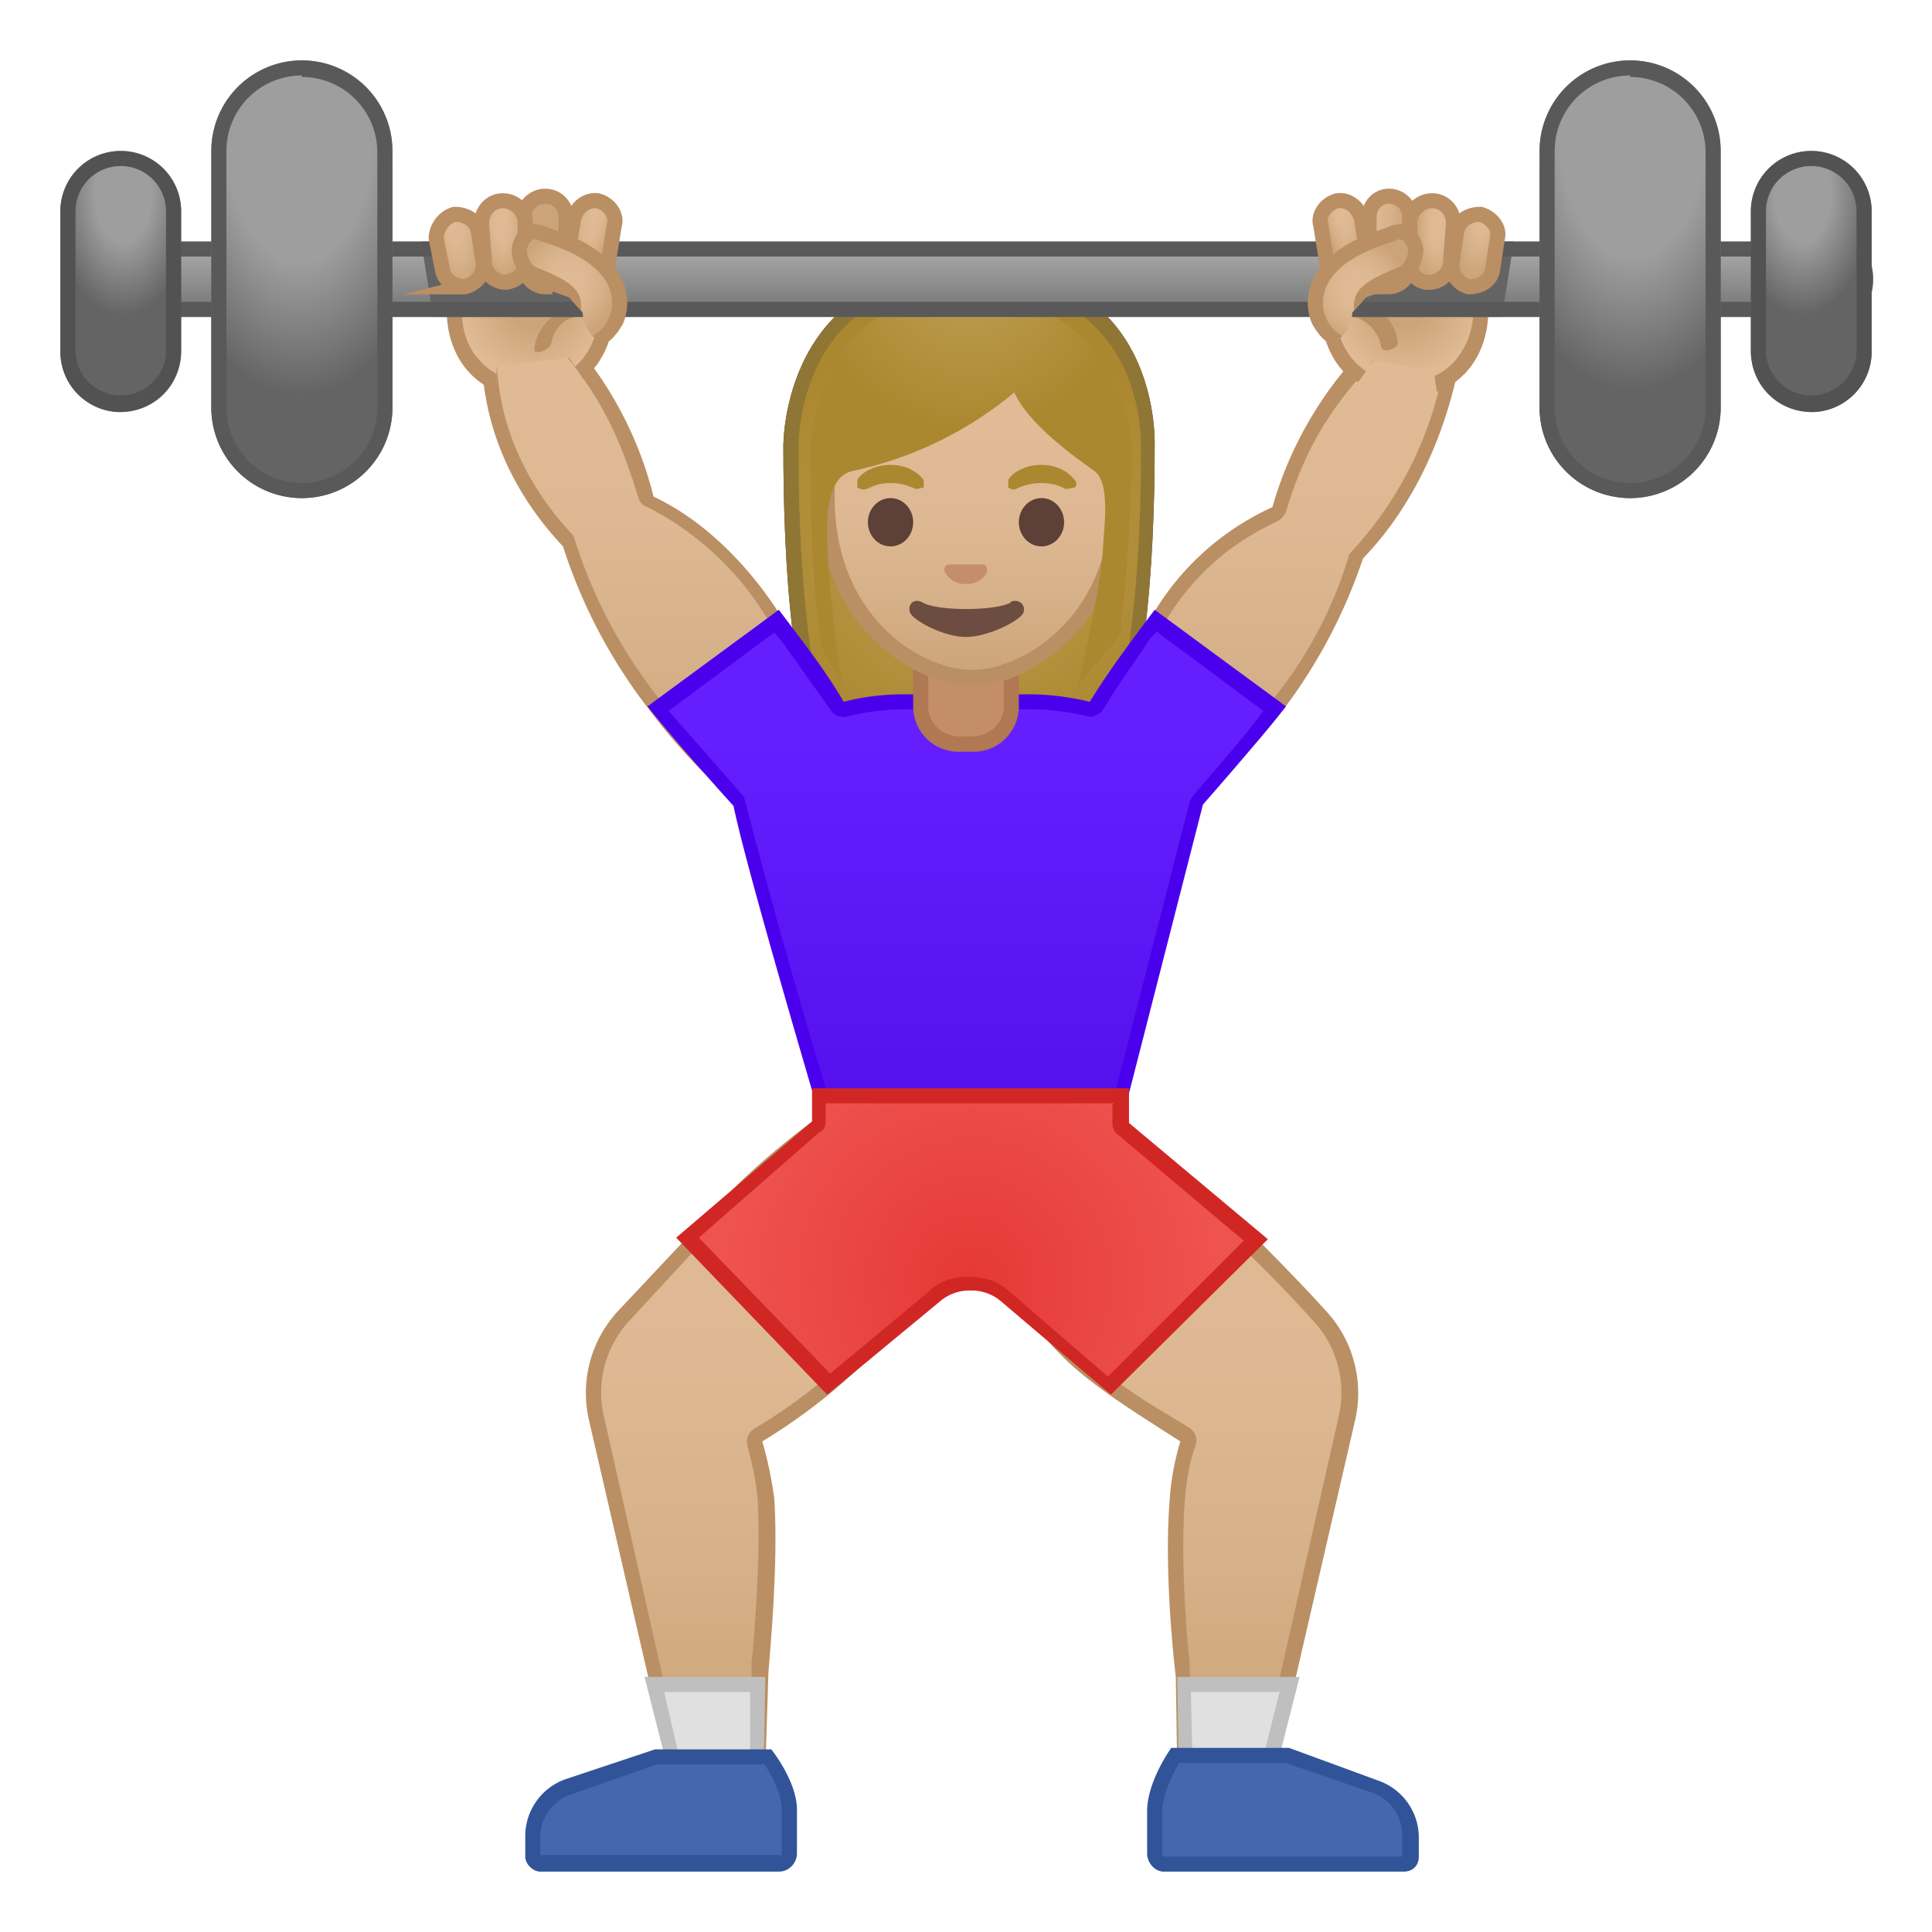 <svg viewBox="0 0 128 128" xmlns="http://www.w3.org/2000/svg" xmlns:xlink="http://www.w3.org/1999/xlink"><radialGradient id="a" cx="64.3" cy="13.5" r="15.1" gradientUnits="userSpaceOnUse"><stop stop-color="#6D4C41" offset="0"/><stop stop-color="#543930" offset="1"/></radialGradient><path d="M64.4 17.7c-12.6 0-12.5 11.7-12.5 11.9 0 7.5.5 18.2 3.6 22.4 1.2 1.7 3.5 1.8 3.5 1.8h10.4s2.3-.1 3.5-1.8c3-4.2 3.6-14.9 3.6-22.4 0-.2.5-11.9-12.1-11.9z" fill="url(#a)"/><radialGradient id="b" cx="64.2" cy="35.7" r="14.9" gradientUnits="userSpaceOnUse"><stop stop-color="#BFA055" offset="0"/><stop stop-color="#AB872F" offset="1"/></radialGradient><path d="M59 53.2s-2.1 0-3.1-1.5c-2.3-3.2-3.5-11-3.5-22.1 0-.6 0-5 3.2-8.3 2.1-2 5-3 8.8-3 3.7 0 6.6 1 8.6 3 3 3 3 7.4 3 8.2 0 11.2-1.2 19-3.5 22.2-1 1.4-3 1.5-3 1.5H59z" fill="url(#b)"/><path d="M64.4 18.7c3.5 0 6.3 1 8.2 3 3 3 3 7.3 3 7.9 0 11-1.3 18.8-3.5 21.8-.9 1.2-2.7 1.3-2.7 1.3H59s-1.8 0-2.7-1.3c-2.2-3-3.4-10.8-3.4-21.8 0-.2 0-4.8 3-7.9 2-2 4.9-3 8.5-3m0-1c-12.6 0-12.5 11.7-12.5 11.9 0 7.5.5 18.2 3.6 22.4 1.2 1.7 3.5 1.8 3.5 1.8h10.4s2.3-.1 3.5-1.8c3-4.2 3.6-14.9 3.6-22.4 0-.2.5-11.9-12.1-11.9z" fill="#8F7635"/><circle cx="76" cy="50.4" r="3.7" fill="#FBC11B"/><linearGradient id="c" x1="83.9" x2="83.9" y1="54.1" y2="22.3" gradientUnits="userSpaceOnUse"><stop stop-color="#CCA47A" offset="0"/><stop stop-color="#D6B088" offset=".3"/><stop stop-color="#DEB892" offset=".6"/><stop stop-color="#E0BB95" offset="1"/></linearGradient><path d="M75.8 54c-.6 0-1.3-.2-2.1-.8-1.9-1.4-2.5-3.5-1.6-5.3 1.2-2.3 2.3-3.7 3.8-5.7l1-1.4c2-3.1 4.2-5.2 7.6-6.8A24.7 24.7 0 0 1 92 22.3l4.1 2A25.1 25.1 0 0 1 89.8 37a28.2 28.2 0 0 1-5.2 9.9 29 29 0 0 1-6.4 6.3c-1 .7-1.7 1-2.4 1z" fill="url(#c)"/><path d="M92 23l3.6 1.6a24.4 24.4 0 0 1-6.2 12.1 27.8 27.8 0 0 1-5.2 9.8 27.2 27.2 0 0 1-6.2 6.1c-1 .7-1.6 1-2.1 1-.6 0-1.2-.3-2-.8-1.6-1.3-2.2-3.1-1.3-4.7 1.1-2.2 2.2-3.7 3.7-5.7l1-1.3V41c1.9-3 4.2-5 7.4-6.5.3-.2.4-.4.5-.6 1.5-5 3.6-7.7 6.8-11m-.2-1.2a25 25 0 0 0-7.5 11.9 17.7 17.7 0 0 0-7.8 6.9c-2 2.8-3.4 4.3-4.8 7.1-1.1 2.1-.3 4.5 1.7 6 1 .7 1.7 1 2.4 1 .9 0 1.7-.4 2.7-1A35 35 0 0 0 90.3 37c3.2-3.3 5.4-7.9 6.4-13l-4.9-2.3z" fill="#BA8F63"/><defs><path id="d" d="M87.3 24.5l2.7.8 1-1.4 4 .7.2 1.4 2.8.6 3-9.6-12.7-2.8z"/></defs><clipPath id="e"><use xlink:href="#d"/></clipPath><g clip-path="url(#e)"><radialGradient id="f" cx="-1089.5" cy="21.2" r="7" gradientTransform="matrix(.699 .715 .722 -.706 839.4 814.1)" gradientUnits="userSpaceOnUse"><stop stop-color="#CCA47A" offset=".2"/><stop stop-color="#E0BB95" offset=".7"/><stop stop-color="#CCA47A" offset="1"/></radialGradient><path d="M93.2 25.8a4.8 4.8 0 0 1-5-3.7c-.5-1.8 0-3.4.7-3.8a23.3 23.3 0 0 1 9.2-.8v3c0 3.1-2 5.3-5 5.3z" fill="url(#f)"/><path d="M96 17.8h1.6v2.8a5 5 0 0 1-1.2 3.3c-.8.9-1.9 1.4-3.2 1.4a4.3 4.3 0 0 1-4.5-3.3c-.4-1.6 0-3 .4-3.3.6-.3 4.1-1 7-1m0-1c-2.7 0-6.6.7-7.5 1.1-2 1.3-1.6 8.5 4.6 8.5 3.4 0 5.4-2.6 5.4-5.7v-3.2c0-.5-1.1-.6-2.6-.6z" fill="#BA8F63"/></g><path d="M89.3 20.9c1.1.1 2 1 2.2 2 0 .6 1.2.2 1.1-.2A3 3 0 0 0 90 20c-.5 0-1.4.8-.6.9z" fill="#BA8F63"/><linearGradient id="g" x1="51.3" x2="51.3" y1="116.9" y2="73.6" gradientUnits="userSpaceOnUse"><stop stop-color="#CCA47A" offset="0"/><stop stop-color="#D6B088" offset=".3"/><stop stop-color="#DEB892" offset=".6"/><stop stop-color="#E0BB95" offset="1"/></linearGradient><path d="M44.7 117l-5.2-23.1c-.6-2.4.1-5 1.8-6.8l6.1-6.5a54 54 0 0 1 8.4-7l7.5 8a37 37 0 0 1-13.2 13.5l-.2.5c.4 1.2.6 2.5.7 3.7.4 3.9 0 8.7-.3 10.8v1l-.2 5.8h-5.4z" fill="url(#g)"/><path d="M55.7 74.2l7 7.5a35.6 35.6 0 0 1-12.8 13 1 1 0 0 0-.4 1c.3 1.2.6 2.4.7 3.7.2 3.8-.2 8.6-.4 10.7v1l-.2 5.3h-4.5L40 93.8a7 7 0 0 1 1.7-6.3l6.1-6.6c3-3.1 6.5-5.7 8-6.7m0-1.3S51 76 47.2 80.2L41 86.8a8 8 0 0 0-2 7.2l5.4 23.4h6.3l.2-6.3c0-.7.7-7 .4-11.8-.2-1.5-.5-2.8-.8-3.8A38.3 38.3 0 0 0 64 81.6l-8-8.7z" fill="#BA8F63"/><path fill="#E0E0E0" d="M44.6 117l-1.3-5.4h7l-.2 5.3z"/><path d="M49.7 112v4.4H45l-1-4.3h5.7m1-1zm0 0h-8l1.6 6.3h6.3l.1-6.3z" fill="#BFBFBF"/><path d="M35.8 123.5l-.3-.1a.5.5 0 0 1-.2-.4v-1.3c0-1.5 1-2.7 2.3-3.3l5.8-2H51c.3.5 1.4 2.1 1.4 3.6v2.8c0 .2 0 .3-.2.5s-.3.2-.5.2H35.8z" fill="#4568AD"/><path d="M50.6 116.8c.5.8 1.2 2 1.2 3.2v2.9c0 .1-.1 0-.2 0H35.8v-1.2a3 3 0 0 1 2-2.8l5.7-2h7m.6-1h-7.7l-6 2a4 4 0 0 0-2.6 3.8v1.3c0 .5.5 1 1 1h15.8c.7 0 1.2-.6 1.2-1.2v-2.9c0-1.9-1.7-4-1.7-4z" fill="#315499"/><linearGradient id="h" x1="-1079.7" x2="-1079.7" y1="116.9" y2="73.6" gradientTransform="matrix(-1 0 0 1 -1002.3 0)" gradientUnits="userSpaceOnUse"><stop stop-color="#CCA47A" offset="0"/><stop stop-color="#D6B088" offset=".3"/><stop stop-color="#DEB892" offset=".6"/><stop stop-color="#E0BB95" offset="1"/></linearGradient><path d="M78.6 117l-.1-6-.1-.9c-.2-2-.6-6.9-.3-10.8 0-1.2.3-2.5.7-3.7 0-.2 0-.4-.2-.5l-1.8-1.2c-1.7-1-3.6-2.2-5-3.4a30.8 30.8 0 0 1-6.4-8.8l6.8-8a95.4 95.4 0 0 1 15.2 13.5 7.5 7.5 0 0 1 1.9 6.7L84 117h-5.5z" fill="url(#h)"/><path d="M72.3 74.3A94.3 94.3 0 0 1 87 87.5a7 7 0 0 1 1.7 6.3l-5.1 22.6H79a514.4 514.4 0 0 0-.2-6.3c-.2-2-.6-7-.3-10.7.1-1.3.3-2.5.7-3.6a1 1 0 0 0-.4-1.2L77 93.5c-1.7-1-3.5-2.3-5-3.4-3-2.7-5.3-6.9-6-8.4l6.2-7.4m-.2-1.4l-7.3 8.7s2.7 5.8 6.7 9.2c2 1.7 4.8 3.4 6.8 4.7-.3 1-.6 2.3-.7 3.8-.4 4.8.3 11 .4 11.8l.1 6.3h6.4L89.8 94a8 8 0 0 0-2-7.2c-1.8-2-4.3-4.5-6.4-6.6C77.7 76.8 72 73 72 73z" fill="#BA8F63"/><path fill="#E0E0E0" d="M78.5 111.6h7l-1.4 5.3h-5.5z"/><path d="M84.8 112l-1.1 4.4H79l-.1-4.3h5.8m1.3-1h-8l.1 6.3h6.4l1.6-6.3z" fill="#BFBFBF"/><path d="M77.1 123.5l-.5-.2a.7.7 0 0 1-.2-.5v-2.9c0-1.4 1-3 1.5-3.6h7.4l5.9 2.1c1.3.5 2.2 1.8 2.2 3.3v1.3l-.1.3-.4.2H77.1z" fill="#4568AD"/><path d="M85.2 116.8l5.8 2a3 3 0 0 1 1.9 2.9v1.3H77.1l-.1-.1c-.1-.1 0 0 0-.1V120c0-1.1.7-2.4 1.1-3.2h7m.3-1h-7.8S76 118 76 120v2.8c0 .6.5 1.2 1.1 1.2H93c.6 0 1-.4 1-1v-1.3a4 4 0 0 0-2.6-3.7l-6-2.2z" fill="#315499"/><circle cx="52" cy="50.4" r="3.7" fill="#FBC11B"/><linearGradient id="i" x1="44.3" x2="44.3" y1="54.1" y2="21.4" gradientUnits="userSpaceOnUse"><stop stop-color="#CCA47A" offset="0"/><stop stop-color="#D6B088" offset=".3"/><stop stop-color="#DEB892" offset=".6"/><stop stop-color="#E0BB95" offset="1"/></linearGradient><path d="M52.2 54c-.6 0-1.3-.2-2.3-.9a29 29 0 0 1-6.5-6.5 33.4 33.4 0 0 1-5.8-10.7 18.3 18.3 0 0 1-5.3-12.5l3.9-2c3.3 3.4 5 6.3 6.6 11.5l.3.3a20.3 20.3 0 0 1 8.1 7.6l1 1.4c1.5 2 2.5 3.4 3.7 5.7 1 1.8.4 3.9-1.5 5.3-.9.6-1.5.9-2.2.9z" fill="url(#i)"/><path d="M36.1 22c3 3.2 4.7 6 6.2 11 .1.3.3.5.6.6a19.7 19.7 0 0 1 8 7.5l1 1.4c1.4 2 2.4 3.4 3.6 5.6.8 1.6.3 3.4-1.4 4.7-.8.5-1.4.8-1.9.8s-1.1-.3-2-.9H50a28.1 28.1 0 0 1-6.4-6.5A33 33 0 0 1 38 35.5c-3.2-3.4-5-7.4-5.1-11.8l3.3-1.7m.2-1.2l-4.5 2.3c0 5.3 2.2 9.7 5.4 13.1A35 35 0 0 0 43 47c1.7 2.3 4.5 5.4 6.6 6.6 1 .7 1.8 1 2.6 1s1.5-.2 2.5-1c2-1.4 2.8-3.8 1.7-5.9-1.5-2.8-2.8-4.3-4.8-7.1-2-3.1-4.9-6.1-8.3-7.7a24.8 24.8 0 0 0-7-12z" fill="#BA8F63"/><linearGradient id="j" x1="64" x2="64" y1="48.6" y2="75" gradientUnits="userSpaceOnUse"><stop stop-color="#651FFF" offset="0"/><stop stop-color="#5914F2" offset=".7"/><stop stop-color="#530EEB" offset="1"/></linearGradient><path d="M54.6 73.2a471.2 471.2 0 0 1-5.6-20L43.6 47l7.9-5.8.7 1a48.7 48.7 0 0 1 3.6 4.9h.2c1.2-.3 2.5-.5 4-.5h8a16.2 16.2 0 0 1 4.2.5c.2 0 .4 0 .5-.2 1-1.7 2-3 3.2-4.7l.7-1 7.8 5.8-5.1 6.1-.1.2-5.1 20H54.6z" fill="url(#j)"/><path d="M76.7 41.9l7 5.2C82 49.4 79 52.7 79 52.8a1 1 0 0 0-.2.4l-5 19.5H54.9a469.3 469.3 0 0 1-5.6-19.9l-5-5.7 7-5.2.5.6L55 47a1 1 0 0 0 1 .5 16 16 0 0 1 3.9-.5H68a15.7 15.7 0 0 1 4.2.5c.3 0 .7-.2.9-.5 1-1.7 2-3 3.1-4.7l.5-.5m-.2-1.4c-1.8 2.4-3 4-4.3 6.1a17 17 0 0 0-4.1-.5h-8.2c-1.5 0-2.9.2-4 .5-1.3-2.2-2.5-3.7-4.3-6.1l-8.7 6.4c1.8 2.3 5.7 6.6 5.7 6.6.8 4 5.6 20.2 5.6 20.2h20.3l5.2-20.3s3.7-4.2 5.5-6.5l-8.7-6.4z" fill="#4A00ED"/><path d="M63.7 49.4a2.6 2.6 0 0 1-2.7-2.6v-3.1h6v3.1c0 1.4-1.2 2.6-2.7 2.6h-.6z" fill="#C48E6A"/><path d="M66.5 44.2v2.6c0 1.2-1 2-2.2 2h-.6c-1.2 0-2.2-.8-2.2-2v-2.6h5m1-1h-7v3.6a3 3 0 0 0 3.2 3h.6a3 3 0 0 0 3.2-3v-3.6z" fill="#B07853"/><radialGradient id="k" cx="-1502.1" cy="212.5" r="1.1" gradientTransform="matrix(.216 1.029 .31 -.069 347.3 1577.9)" gradientUnits="userSpaceOnUse"><stop stop-color="#FFCA28" offset=".6"/><stop stop-color="#FFB300" offset="1"/></radialGradient><path d="M88 18c.2.8.9 1.3 1.6 1.1" fill="url(#k)" stroke="#EDA600" stroke-linecap="round" stroke-linejoin="round" stroke-miterlimit="10"/><linearGradient id="l" x1="64.4" x2="64.4" y1="44.8" y2="28.1" gradientUnits="userSpaceOnUse"><stop stop-color="#CCA47A" offset="0"/><stop stop-color="#D6B088" offset=".3"/><stop stop-color="#DEB892" offset=".6"/><stop stop-color="#E0BB95" offset="1"/></linearGradient><path d="M64.4 45a7 7 0 0 1-2.3-.5c-3.4-1.2-7.4-5-7.4-11.5 0-8.7 5.2-11.7 9.7-11.7S74 24.3 74 33c0 6.6-4 10.3-7.5 11.5-.7.3-1.5.4-2.2.4z" fill="url(#l)"/><path d="M64.4 21.8c4.2 0 9.2 3 9.2 11.2 0 6.3-3.8 9.9-7.1 11a6 6 0 0 1-4.2 0c-3.3-1.1-7-4.7-7-11-.1-8.3 4.8-11.2 9-11.2m0-1c-5.2 0-10.1 3.9-10.1 12.2 0 6.7 4.1 10.7 7.8 12a7.5 7.5 0 0 0 4.8 0c3.6-1.3 7.8-5.3 7.8-12 0-8.3-5-12.2-10.2-12.2z" fill="#BA8F63"/><g fill="#5D4037"><ellipse cx="59" cy="34.6" rx="1.5" ry="1.6"/><ellipse cx="69" cy="34.6" rx="1.5" ry="1.6"/></g><path d="M65.2 37.4h-2.3c-.3 0-.4.3-.3.5.1.2.5.8 1.4.8s1.3-.6 1.4-.8c0-.2 0-.4-.2-.5z" fill="#C48E6A"/><path d="M61.2 31.8c-.3-.4-1-1-2.2-1s-2 .6-2.2 1v.5s.3.2.6.1.7-.4 1.6-.4c.9 0 1.4.3 1.7.4l.5-.1v-.5zm10 0c-.3-.4-1-1-2.2-1s-2 .6-2.2 1v.5s.3.2.5.1.8-.4 1.7-.4c.9 0 1.4.3 1.6.4l.6-.1c.1-.1.2-.3 0-.5z" fill="#AB872F"/><radialGradient id="m" cx="64.3" cy="17.4" r="11.1" gradientTransform="matrix(0 1 -.964 0 81 -47)" gradientUnits="userSpaceOnUse"><stop stop-color="#BFA055" offset="0"/><stop stop-color="#AB872F" offset="1"/></radialGradient><path d="M64 19.5c-8.4 0-10.4 7-10.3 10.8 0 5.9.3 10.3.8 12.8l1.3 2.3s-.9-5.7-1-9.6c0-.9-.2-4.2 1.7-4.6A24.8 24.8 0 0 0 67.2 26c1 2.2 4.2 4.4 5.3 5.2 1 .7.7 3.3.6 4.7-.1 3-1.7 9.6-1.7 9.6.5-.8 2-2.3 2.8-3.5.5-3.9.8-9.7.8-11.8 0-4-2.8-10.7-11-10.7z" fill="url(#m)"/><path d="M67 39.9c-1 .6-5 .6-5.9 0-.6-.3-1 .2-.8.7.2.5 2.2 1.6 3.7 1.6s3.6-1.1 3.8-1.6c.2-.5-.3-1-.9-.7z" fill="#6D4C41"/><path fill="none" d="M50.5 17.7h27.7v40.1H50.5z"/><defs><path id="n" d="M41 24.5l-2.3.7-1-1.5-4.8.6V26l-2.7.6-3-9.6 12.7-2.8z"/></defs><clipPath id="o"><use xlink:href="#n"/></clipPath><g clip-path="url(#o)"><radialGradient id="p" cx="35.2" cy="19.4" r="7" gradientTransform="matrix(-.699 .715 -.722 -.706 73.9 8.7)" gradientUnits="userSpaceOnUse"><stop stop-color="#CCA47A" offset=".2"/><stop stop-color="#E0BB95" offset=".7"/><stop stop-color="#CCA47A" offset="1"/></radialGradient><path d="M35 25.8c-2.9 0-5-2.2-5-5.3v-3c.2 0 .7-.3 2.2-.3 2.7 0 6.4.7 7.1 1 .7.5 1.2 2.1.7 3.9a4.8 4.8 0 0 1-5 3.7z" fill="url(#p)"/><path d="M32.2 17.8c2.8 0 6.3.6 6.9.9.4.3.8 1.7.4 3.3-.3 1-1.2 3.3-4.5 3.3-1.3 0-2.4-.5-3.2-1.4-.8-.8-1.2-2-1.2-3.3v-2.7c.2 0 .7-.2 1.6-.2m0-1c-1.5 0-2.6.2-2.6.7v3.2c0 3.1 2 5.7 5.4 5.7 6.2 0 6.6-7.3 4.6-8.5-.9-.4-4.7-1-7.4-1z" fill="#BA8F63"/></g><path d="M38.5 20.2c-1.6.2-2.9 1.3-3.1 2.9-.1.5 1 .1 1.1-.3.2-1 .8-1.7 1.7-1.8.2 0 .6-.2.7-.5 0-.2-.1-.4-.4-.3z" fill="#BA8F63"/><linearGradient id="q" x1="64.1" x2="64.1" y1="16" y2="20.8" gradientTransform="matrix(1 0 0 1.25 0 -5.2)" gradientUnits="userSpaceOnUse"><stop stop-color="#BDBDBD" offset="0"/><stop stop-color="#757575" offset="1"/></linearGradient><path d="M122.5 16H5.7c-.9 0-1.6 1.1-1.6 2.5S5 21 5.8 21h116.7c.9 0 1.6-1.1 1.6-2.5s-.7-2.5-1.6-2.5z" fill="url(#q)"/><path fill="#646464" d="M38 21h-9.3l-.8-5H38zm52.2 0h9.3l.8-5H90.2z"/><path d="M122.5 17c.2 0 .6.6.6 1.5s-.5 1.5-.6 1.5H5.7c-.2 0-.6-.6-.6-1.5s.5-1.5.7-1.5h116.7m0-1H5.7c-.9 0-1.6 1.1-1.6 2.5S5 21 5.8 21h116.7c.9 0 1.6-1.1 1.6-2.5s-.7-2.5-1.6-2.5z" fill="#595959"/><radialGradient id="r" cx="-77" cy="10.2" r="24.3" gradientTransform="matrix(0 .902 -.507 0 25 78.1)" gradientUnits="userSpaceOnUse"><stop stop-color="#9E9E9E" offset=".4"/><stop stop-color="#646464" offset=".8"/></radialGradient><path d="M20 33a6 6 0 0 0 6-6V10a6 6 0 0 0-12 0v17a6 6 0 0 0 6 6z" fill="url(#r)"/><radialGradient id="s" cx="-137" cy="14.8" r="3.5" gradientTransform="matrix(1.333 0 0 2.306 190.8 -21.3)" gradientUnits="userSpaceOnUse"><stop stop-color="#9E9E9E" offset=".4"/><stop stop-color="#646464" offset="1"/></radialGradient><path d="M8 27.2a4 4 0 0 0 4-4V14a4 4 0 1 0-8 0v9.3a4 4 0 0 0 4 4z" fill="url(#s)"/><path d="M20 5.1a5 5 0 0 1 5 5V27a5 5 0 0 1-10 0V10a5 5 0 0 1 5-5m0-1a6 6 0 0 0-6 6v17a6 6 0 0 0 12 0V10a6 6 0 0 0-6-6z" fill="#595959"/><path d="M8 11a3 3 0 0 1 3 3v9.2c0 1.7-1.4 3-3 3s-3-1.3-3-3V14a3 3 0 0 1 3-3m0-1a4 4 0 0 0-4 4v9.3a4 4 0 1 0 8 0V14a4 4 0 0 0-4-4z" fill="#525252"/><radialGradient id="t" cx="-976.7" cy="10.2" r="24.3" gradientTransform="matrix(0 .902 .507 0 103 889.3)" gradientUnits="userSpaceOnUse"><stop stop-color="#9E9E9E" offset=".4"/><stop stop-color="#646464" offset=".8"/></radialGradient><path d="M108 33a6 6 0 0 1-6-6V10a6 6 0 0 1 12 0v17a6 6 0 0 1-6 6z" fill="url(#t)"/><radialGradient id="u" cx="-946.6" cy="14.8" r="3.5" gradientTransform="matrix(-1.333 0 0 2.306 -1142.4 -21.3)" gradientUnits="userSpaceOnUse"><stop stop-color="#9E9E9E" offset=".4"/><stop stop-color="#646464" offset="1"/></radialGradient><path d="M120 27.2a4 4 0 0 1-4-4V14a4 4 0 1 1 8 0v9.3a4 4 0 0 1-4 4z" fill="url(#u)"/><path d="M108 5.1a5 5 0 0 1 5 5V27a5 5 0 0 1-10 0V10a5 5 0 0 1 5-5m0-1a6 6 0 0 0-6 6v17a6 6 0 0 0 12 0V10a6 6 0 0 0-6-6z" fill="#595959"/><path d="M120 11a3 3 0 0 1 3 3v9.2c0 1.7-1.4 3-3 3s-3-1.3-3-3V14a3 3 0 0 1 3-3m0-1a4 4 0 0 0-4 4v9.3a4 4 0 1 0 8 0V14a4 4 0 0 0-4-4z" fill="#525252"/><radialGradient id="v" cx="-194.7" cy="16.4" r="4.5" fx="-193.7" fy="11.9" gradientTransform="matrix(.003 1.051 -.336 .002 42.3 218.5)" gradientUnits="userSpaceOnUse"><stop stop-color="#E0BB95" offset="0"/><stop stop-color="#DEB892" offset=".4"/><stop stop-color="#D6B088" offset=".7"/><stop stop-color="#CCA47A" offset="1"/></radialGradient><path d="M36.1 19c-.7 0-1.4-.7-1.4-1.5v-3.1c0-.8.7-1.4 1.4-1.4.8 0 1.4.6 1.4 1.4v3.1c0 .8-.6 1.4-1.4 1.4z" fill="url(#v)" stroke="#BA8F63" stroke-linecap="round" stroke-miterlimit="10"/><radialGradient id="w" cx="-202.5" cy="14.1" r="4" gradientTransform="matrix(-.216 1.029 -.31 -.069 0 223.6)" gradientUnits="userSpaceOnUse"><stop stop-color="#E0BB95" offset="0"/><stop stop-color="#DEB892" offset=".4"/><stop stop-color="#D6B088" offset=".7"/><stop stop-color="#CCA47A" offset="1"/></radialGradient><path d="M38.6 19.1c-.8-.1-1.3-.8-1.1-1.6l.5-3c.2-.8.9-1.3 1.6-1.2.8.2 1.3 1 1.1 1.6l-.5 3.1c-.2.8-.9 1.3-1.6 1.1z" fill="url(#w)" stroke="#BA8F63" stroke-linecap="round" stroke-miterlimit="10"/><radialGradient id="x" cx="-182.2" cy="-44" r="3.4" gradientTransform="matrix(.063 1.048 -.397 .026 27.2 206.8)" gradientUnits="userSpaceOnUse"><stop stop-color="#E0BB95" offset="0"/><stop stop-color="#DEB892" offset=".4"/><stop stop-color="#D6B088" offset=".7"/><stop stop-color="#CCA47A" offset="1"/></radialGradient><path d="M33.5 18.7c-.7 0-1.4-.6-1.4-1.3l-.2-2.6c0-.8.6-1.5 1.4-1.5.8 0 1.4.6 1.5 1.3v2.6c.1.8-.5 1.4-1.3 1.5z" fill="url(#x)" stroke="#BA8F63" stroke-linecap="round" stroke-miterlimit="10"/><radialGradient id="y" cx="-170" cy="4.8" r="4.5" gradientTransform="matrix(.16 1.038 -.378 .058 59 190.4)" gradientUnits="userSpaceOnUse"><stop stop-color="#E0BB95" offset="0"/><stop stop-color="#DEB892" offset=".4"/><stop stop-color="#D6B088" offset=".7"/><stop stop-color="#CCA47A" offset="1"/></radialGradient><path d="M30.9 19c-.8 0-1.5-.4-1.6-1.2l-.4-2c0-.7.5-1.4 1.2-1.6.8 0 1.5.4 1.6 1.2l.3 2c.1.7-.4 1.4-1.2 1.6z" fill="url(#y)" stroke="#BA8F63" stroke-linecap="round" stroke-miterlimit="10"/><radialGradient id="z" cx="64.3" cy="84.8" r="21" gradientUnits="userSpaceOnUse"><stop stop-color="#E53935" offset="0"/><stop stop-color="#EA4643" offset=".4"/><stop stop-color="#EF5350" offset=".8"/></radialGradient><path d="M73.5 91.8a953 953 0 0 1-7-5.9c-1-.8-2-.8-2.3-.8-.4 0-1.5 0-2.3.8-.6.5-5.7 4.7-7 6L45.4 82l8.5-7.3.1-.4v-1.7h20.1v1.7c0 .1 0 .3.2.4l8.8 7.3-9.7 9.7z" fill="url(#z)"/><path d="M73.7 73.2v1.2c0 .3.1.6.4.8l8.3 7-9 9-6.6-5.7c-1-.9-2.2-.9-2.7-.9-.4 0-1.6 0-2.6 1L55 91l-8.7-9 8-7c.3-.1.4-.4.4-.7v-1.2h19.1m1-1h-21v2.2l-9 7.7 10 10.4 7.5-6.2a3 3 0 0 1 2-.7 3 3 0 0 1 2 .7l7.3 6.2L84 82.1l-9.2-7.7v-2.2z" fill="#D12724"/><defs><path id="A" d="M38.6 20.7l-.9-1-5.5-2 2.4-4.3 6.8 4s.4 2.9.1 3.6c-.3.7-1.1 1.9-1.6 1.7-1.3-.6-1.3-2-1.3-2z"/></defs><clipPath id="B"><use xlink:href="#A"/></clipPath><g clip-path="url(#B)"><radialGradient id="C" cx="-281.6" cy="-318.1" r="4.1" gradientTransform="matrix(-.753 .372 -.311 -.797 -273.4 -130)" gradientUnits="userSpaceOnUse"><stop stop-color="#E0BB95" offset="0"/><stop stop-color="#DEB892" offset=".4"/><stop stop-color="#D6B088" offset=".7"/><stop stop-color="#CCA47A" offset="1"/></radialGradient><path d="M36 15.5c-1-.5-1.5.4-1.6 1 0 .7.4 1.5 1 1.7 2.3.9 2.6 1.4 2.6 2.1 0 1 .7 2.8 1.3 2.5a3 3 0 0 0 1.7-3.3c-.5-2.8-4.5-3.8-5-4z" fill="url(#C)" stroke="#BA8F63" stroke-linecap="round" stroke-miterlimit="10"/></g><radialGradient id="D" cx="-1516.8" cy="18.1" r="4.5" fx="-1515.9" fy="13.7" gradientTransform="matrix(-.003 1.051 .336 .002 81 1608.3)" gradientUnits="userSpaceOnUse"><stop stop-color="#E0BB95" offset="0"/><stop stop-color="#DEB892" offset=".4"/><stop stop-color="#D6B088" offset=".7"/><stop stop-color="#CCA47A" offset="1"/></radialGradient><path d="M92 19c.8 0 1.4-.7 1.4-1.5v-3.1c0-.8-.6-1.4-1.4-1.4-.7 0-1.3.6-1.3 1.4v3.1c0 .8.6 1.4 1.4 1.4z" fill="url(#D)" stroke="#BA8F63" stroke-linecap="round" stroke-miterlimit="10"/><radialGradient id="E" cx="-1502.6" cy="208.9" r="4" gradientTransform="matrix(.216 1.029 .31 -.069 348.6 1574.3)" gradientUnits="userSpaceOnUse"><stop stop-color="#E0BB95" offset="0"/><stop stop-color="#DEB892" offset=".4"/><stop stop-color="#D6B088" offset=".7"/><stop stop-color="#CCA47A" offset="1"/></radialGradient><path d="M89.6 19.1c.8-.1 1.3-.8 1.1-1.6l-.5-3c-.2-.8-.9-1.3-1.6-1.2-.8.2-1.3 1-1.1 1.6L88 18c.2.8.9 1.3 1.6 1.1z" fill="url(#E)" stroke="#BA8F63" stroke-linecap="round" stroke-miterlimit="10"/><radialGradient id="F" cx="-1498.3" cy="-97" r="3.4" gradientTransform="matrix(-.063 1.048 .397 .026 39.4 1587.6)" gradientUnits="userSpaceOnUse"><stop stop-color="#E0BB95" offset="0"/><stop stop-color="#DEB892" offset=".4"/><stop stop-color="#D6B088" offset=".7"/><stop stop-color="#CCA47A" offset="1"/></radialGradient><path d="M94.7 18.7c.7 0 1.4-.6 1.4-1.3l.2-2.6c0-.8-.6-1.5-1.4-1.5-.8 0-1.4.6-1.5 1.3v2.6c-.1.8.5 1.5 1.2 1.5z" fill="url(#F)" stroke="#BA8F63" stroke-linecap="round" stroke-miterlimit="10"/><radialGradient id="G" cx="-1455.7" cy="-160.2" r="4.5" gradientTransform="matrix(-.16 1.038 .378 .058 -74 1533.9)" gradientUnits="userSpaceOnUse"><stop stop-color="#E0BB95" offset="0"/><stop stop-color="#DEB892" offset=".4"/><stop stop-color="#D6B088" offset=".7"/><stop stop-color="#CCA47A" offset="1"/></radialGradient><path d="M97.3 19c.8 0 1.5-.4 1.6-1.2l.3-2c.2-.7-.4-1.4-1.1-1.6-.8 0-1.5.4-1.6 1.2l-.3 2c-.1.7.4 1.4 1.1 1.6z" fill="url(#G)" stroke="#BA8F63" stroke-linecap="round" stroke-miterlimit="10"/><defs><path id="H" d="M89.6 20.7l.9-1 5.5-2-2.4-4.3-6.8 4s-.4 2.9-.1 3.6c.3.7 1.1 1.9 1.6 1.7 1.3-.6 1.3-2 1.3-2z"/></defs><clipPath id="I"><use xlink:href="#H"/></clipPath><g clip-path="url(#I)"><radialGradient id="J" cx="-1549.3" cy="254.6" r="4.1" gradientTransform="matrix(-.713 .352 .398 .807 -1116 359.1)" gradientUnits="userSpaceOnUse"><stop stop-color="#E0BB95" offset="0"/><stop stop-color="#DEB892" offset=".4"/><stop stop-color="#D6B088" offset=".7"/><stop stop-color="#CCA47A" offset="1"/></radialGradient><path d="M92.2 15.5c.9-.5 1.5.4 1.6 1 0 .7-.4 1.5-1 1.7-2.3.9-2.6 1.4-2.6 2.1 0 1-.7 2.8-1.3 2.5a3 3 0 0 1-1.7-3.3c.5-2.8 4.5-3.8 5-4z" fill="url(#J)" stroke="#BA8F63" stroke-linecap="round" stroke-miterlimit="10"/></g></svg>
